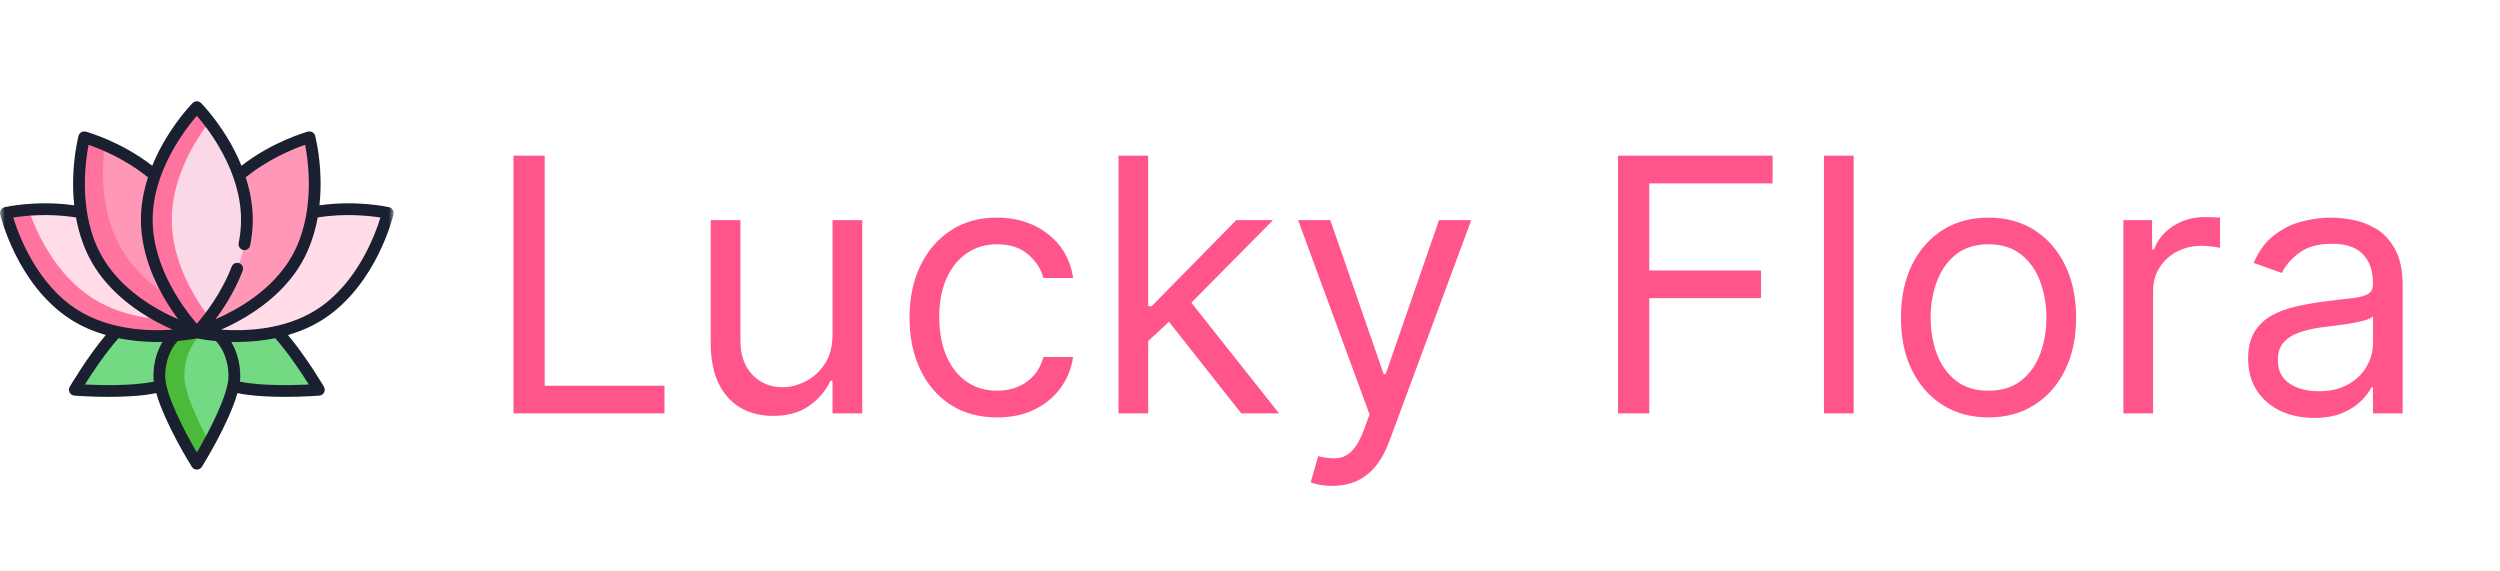 <svg width="254" height="58" viewBox="0 0 254 58" fill="none" xmlns="http://www.w3.org/2000/svg">
<mask id="mask0_2055_5271" style="mask-type:luminance" maskUnits="userSpaceOnUse" x="0" y="9" width="40" height="40">
<path d="M40 9H0V49H40V9Z" fill="white"/>
</mask>
<g mask="url(#mask0_2055_5271)">
<path d="M22.745 38.868C20.255 37.569 19.026 35.002 20 33.134C20.974 31.266 23.783 30.805 26.273 32.104C28.764 33.403 32.401 39.602 32.401 39.602C32.401 39.602 25.236 40.167 22.745 38.868Z" fill="#73D982"/>
<path d="M17.254 38.868C19.745 37.569 20.974 35.002 20 33.134C19.026 31.266 16.217 30.805 13.726 32.104C11.236 33.403 7.598 39.602 7.598 39.602C7.598 39.602 14.764 40.167 17.254 38.868Z" fill="#73D982"/>
<path d="M16.185 38.22C16.185 35.411 17.893 33.134 20 33.134C22.107 33.134 23.814 35.411 23.814 38.22C23.814 41.029 20 47.12 20 47.12C20 47.12 16.185 41.029 16.185 38.22Z" fill="#73D982"/>
<path d="M18.728 38.22C18.728 36.005 19.79 34.123 21.271 33.424C20.874 33.237 20.446 33.134 20 33.134C17.893 33.134 16.185 35.411 16.185 38.22C16.185 41.029 20 47.12 20 47.12C20 47.12 20.571 46.208 21.271 44.927C20.162 42.897 18.728 39.942 18.728 38.22Z" fill="#4BBA3A"/>
<path d="M27.005 23.389C32.363 20.037 39.404 21.632 39.404 21.632C39.404 21.632 37.758 28.661 32.399 32.013C27.041 35.364 20 33.769 20 33.769C20 33.769 21.647 26.741 27.005 23.389Z" fill="#FFDCE7"/>
<path d="M12.995 23.389C7.637 20.037 0.596 21.632 0.596 21.632C0.596 21.632 2.242 28.661 7.601 32.013C12.959 35.364 20 33.769 20 33.769C20 33.769 18.353 26.74 12.995 23.389Z" fill="#FFDCE7"/>
<path d="M9.508 30.362C5.602 27.919 3.669 23.523 2.908 21.319C1.5 21.427 0.596 21.632 0.596 21.632C0.596 21.632 2.242 28.661 7.601 32.013C12.959 35.364 20 33.769 20 33.769C20 33.769 19.878 33.252 19.595 32.432C17.076 32.627 12.946 32.512 9.508 30.362Z" fill="#FF749F"/>
<path d="M9.873 26.402C6.713 20.929 8.556 13.948 8.556 13.948C8.556 13.948 15.523 15.842 18.683 21.316C21.843 26.789 20 33.77 20 33.77C20 33.77 13.034 31.875 9.873 26.402Z" fill="#FF97B7"/>
<path d="M12.315 25.243C10.183 21.55 10.328 17.172 10.648 14.714C9.407 14.18 8.556 13.948 8.556 13.948C8.556 13.948 6.713 20.929 9.873 26.402C13.033 31.875 20 33.77 20 33.77C20 33.77 20.195 33.03 20.349 31.845C18.038 30.85 14.371 28.804 12.315 25.243Z" fill="#FF749F"/>
<path d="M30.126 26.402C33.286 20.929 31.443 13.948 31.443 13.948C31.443 13.948 24.477 15.842 21.317 21.316C18.157 26.789 20 33.77 20 33.77C20 33.77 26.966 31.875 30.126 26.402Z" fill="#FF97B7"/>
<path d="M14.914 22.326C14.914 16.006 20 10.882 20 10.882C20 10.882 25.086 16.006 25.086 22.326C25.086 28.646 20 33.769 20 33.769C20 33.769 14.914 28.646 14.914 22.326Z" fill="#FAD8E8"/>
<path d="M17.457 22.326C17.457 18.068 19.765 14.354 21.271 12.383C20.542 11.428 20 10.882 20 10.882C20 10.882 14.914 16.006 14.914 22.326C14.914 28.646 20 33.769 20 33.769C20 33.769 20.542 33.224 21.271 32.269C19.765 30.298 17.457 26.584 17.457 22.326Z" fill="#FF749F"/>
<path d="M39.909 21.316C39.825 21.181 39.691 21.086 39.536 21.051C39.396 21.019 36.215 20.316 32.456 20.863C32.566 19.855 32.588 18.915 32.566 18.107C32.499 15.636 32.039 13.87 32.02 13.796C31.937 13.481 31.602 13.288 31.287 13.373C31.136 13.414 27.718 14.363 24.534 16.839C24.078 15.716 23.545 14.726 23.051 13.922C21.758 11.816 20.477 10.516 20.423 10.462C20.193 10.231 19.807 10.231 19.577 10.462C19.523 10.516 18.242 11.816 16.949 13.922C16.455 14.726 15.922 15.716 15.466 16.839C12.283 14.364 8.864 13.414 8.712 13.373C8.397 13.288 8.063 13.481 7.98 13.796C7.96 13.87 7.501 15.637 7.434 18.107C7.412 18.915 7.433 19.855 7.544 20.863C3.786 20.316 0.606 21.019 0.464 21.051C0.146 21.123 -0.059 21.451 0.015 21.768C0.033 21.843 0.455 23.618 1.555 25.831C2.576 27.886 4.399 30.713 7.284 32.518C8.398 33.215 9.579 33.702 10.742 34.039C8.854 36.297 7.161 39.169 7.084 39.3C6.865 39.674 7.121 40.162 7.552 40.196C7.672 40.206 9.189 40.322 11.053 40.322C12.623 40.322 14.441 40.239 15.877 39.94C16.756 43.04 19.362 47.225 19.495 47.437C19.724 47.803 20.276 47.803 20.505 47.437C20.638 47.225 23.244 43.04 24.123 39.94C25.559 40.239 27.375 40.322 28.946 40.322C30.812 40.322 32.33 40.205 32.448 40.196C32.878 40.162 33.134 39.674 32.915 39.3C32.837 39.167 31.145 36.295 29.258 34.039C30.421 33.702 31.602 33.215 32.715 32.518C35.601 30.713 37.424 27.886 38.445 25.831C39.544 23.618 39.967 21.843 39.984 21.768C40.021 21.613 39.993 21.451 39.909 21.316ZM20 11.767C21.193 13.139 24.49 17.381 24.49 22.326C24.49 23.099 24.409 23.897 24.248 24.697C24.183 25.02 24.392 25.334 24.715 25.399C25.037 25.463 25.352 25.254 25.416 24.932C25.593 24.054 25.682 23.178 25.682 22.326C25.682 20.796 25.392 19.338 24.965 18.02C27.281 16.132 29.859 15.108 31.001 14.715C31.346 16.501 32.077 21.831 29.61 26.104C27.659 29.483 24.136 31.46 21.897 32.433C22.775 31.258 23.868 29.556 24.656 27.515C24.775 27.208 24.622 26.863 24.315 26.744C24.008 26.625 23.663 26.778 23.544 27.085C22.481 29.84 20.784 31.983 20 32.885C18.808 31.513 15.51 27.271 15.51 22.326C15.51 17.391 18.809 13.141 20 11.767ZM8.999 14.715C10.141 15.108 12.719 16.132 15.035 18.02C14.607 19.338 14.318 20.796 14.318 22.326C14.318 25.73 15.749 28.775 16.949 30.73C17.349 31.38 17.747 31.954 18.108 32.438C15.871 31.468 12.346 29.493 10.389 26.104C7.922 21.83 8.654 16.5 8.999 14.715ZM1.346 22.101C2.469 21.922 4.978 21.641 7.723 22.097C7.997 23.608 8.494 25.206 9.357 26.7C11.059 29.648 13.821 31.569 15.838 32.662C16.444 32.991 17.019 33.266 17.534 33.491C15.085 33.665 11.152 33.531 7.917 31.508C3.733 28.89 1.879 23.839 1.346 22.101ZM8.625 39.066C9.334 37.938 10.679 35.893 12.039 34.359C13.421 34.642 14.728 34.735 15.805 34.744C15.867 34.745 15.929 34.745 15.99 34.745C16.167 34.745 16.34 34.742 16.508 34.739C15.917 35.723 15.589 36.939 15.589 38.22C15.589 38.394 15.603 38.58 15.628 38.774C13.461 39.225 10.232 39.144 8.625 39.066ZM20 45.968C18.786 43.897 16.781 40.087 16.781 38.22C16.781 36.81 17.247 35.512 18.058 34.65C19.029 34.561 19.723 34.434 20 34.379C20.277 34.434 20.97 34.561 21.941 34.65C22.742 35.502 23.218 36.828 23.218 38.22C23.218 40.087 21.214 43.897 20 45.968ZM31.374 39.066C29.768 39.144 26.54 39.225 24.372 38.774C24.397 38.58 24.41 38.394 24.41 38.22C24.41 36.936 24.083 35.722 23.491 34.739C23.66 34.742 23.833 34.745 24.009 34.745C24.071 34.745 24.133 34.745 24.195 34.744C25.272 34.735 26.579 34.642 27.961 34.359C29.32 35.892 30.666 37.937 31.374 39.066ZM32.083 31.508C28.848 33.531 24.915 33.665 22.466 33.491C22.981 33.266 23.555 32.991 24.162 32.662C26.179 31.569 28.941 29.648 30.643 26.7C31.505 25.206 32.003 23.608 32.276 22.097C35.014 21.642 37.529 21.924 38.653 22.101C38.12 23.84 36.267 28.891 32.083 31.508Z" fill="#1A2030"/>
</g>
<path d="M52.17 42V15.818H55.341V39.188H67.511V42H52.17ZM84.586 33.972V22.364H87.603V42H84.586V38.676H84.382C83.922 39.673 83.206 40.521 82.234 41.22C81.263 41.91 80.035 42.256 78.552 42.256C77.325 42.256 76.234 41.987 75.279 41.45C74.325 40.905 73.575 40.087 73.029 38.996C72.484 37.896 72.211 36.511 72.211 34.841V22.364H75.228V34.636C75.228 36.068 75.629 37.21 76.43 38.062C77.24 38.915 78.271 39.341 79.524 39.341C80.274 39.341 81.037 39.149 81.812 38.766C82.596 38.382 83.253 37.794 83.781 37.001C84.318 36.209 84.586 35.199 84.586 33.972ZM101.307 42.409C99.466 42.409 97.88 41.974 96.551 41.105C95.221 40.236 94.199 39.038 93.483 37.513C92.767 35.987 92.409 34.244 92.409 32.284C92.409 30.29 92.775 28.53 93.508 27.004C94.25 25.47 95.281 24.273 96.602 23.412C97.932 22.543 99.483 22.108 101.255 22.108C102.636 22.108 103.88 22.364 104.988 22.875C106.096 23.386 107.004 24.102 107.711 25.023C108.419 25.943 108.858 27.017 109.028 28.244H106.011C105.781 27.349 105.27 26.557 104.477 25.866C103.693 25.168 102.636 24.818 101.307 24.818C100.13 24.818 99.099 25.125 98.213 25.739C97.335 26.344 96.649 27.2 96.155 28.308C95.669 29.408 95.426 30.699 95.426 32.182C95.426 33.699 95.665 35.02 96.142 36.145C96.628 37.27 97.309 38.144 98.187 38.766C99.074 39.388 100.113 39.699 101.307 39.699C102.091 39.699 102.802 39.562 103.442 39.29C104.081 39.017 104.622 38.625 105.065 38.114C105.508 37.602 105.824 36.989 106.011 36.273H109.028C108.858 37.432 108.436 38.476 107.763 39.405C107.098 40.325 106.216 41.058 105.116 41.604C104.025 42.141 102.755 42.409 101.307 42.409ZM116.451 34.841L116.4 31.108H117.014L125.605 22.364H129.338L120.184 31.619H119.928L116.451 34.841ZM113.639 42V15.818H116.656V42H113.639ZM126.116 42L118.446 32.284L120.593 30.188L129.951 42H126.116ZM135.364 49.364C134.853 49.364 134.397 49.321 133.996 49.236C133.595 49.159 133.318 49.082 133.165 49.006L133.932 46.347C134.665 46.534 135.313 46.602 135.875 46.551C136.438 46.5 136.936 46.249 137.371 45.797C137.814 45.354 138.219 44.633 138.586 43.636L139.148 42.102L131.887 22.364H135.159L140.58 38.011H140.784L146.205 22.364H149.478L141.142 44.864C140.767 45.878 140.303 46.717 139.749 47.382C139.195 48.055 138.551 48.554 137.818 48.878C137.094 49.202 136.276 49.364 135.364 49.364ZM164.394 42V15.818H180.093V18.631H167.564V27.477H178.917V30.29H167.564V42H164.394ZM188.331 15.818V42H185.314V15.818H188.331ZM202.034 42.409C200.261 42.409 198.706 41.987 197.368 41.144C196.038 40.3 194.998 39.119 194.248 37.602C193.507 36.085 193.136 34.312 193.136 32.284C193.136 30.239 193.507 28.453 194.248 26.928C194.998 25.402 196.038 24.217 197.368 23.374C198.706 22.53 200.261 22.108 202.034 22.108C203.807 22.108 205.358 22.53 206.687 23.374C208.025 24.217 209.065 25.402 209.807 26.928C210.557 28.453 210.932 30.239 210.932 32.284C210.932 34.312 210.557 36.085 209.807 37.602C209.065 39.119 208.025 40.3 206.687 41.144C205.358 41.987 203.807 42.409 202.034 42.409ZM202.034 39.699C203.381 39.699 204.489 39.354 205.358 38.663C206.227 37.973 206.871 37.065 207.288 35.94C207.706 34.815 207.915 33.597 207.915 32.284C207.915 30.972 207.706 29.749 207.288 28.615C206.871 27.482 206.227 26.565 205.358 25.866C204.489 25.168 203.381 24.818 202.034 24.818C200.687 24.818 199.579 25.168 198.71 25.866C197.841 26.565 197.197 27.482 196.78 28.615C196.362 29.749 196.153 30.972 196.153 32.284C196.153 33.597 196.362 34.815 196.78 35.94C197.197 37.065 197.841 37.973 198.71 38.663C199.579 39.354 200.687 39.699 202.034 39.699ZM215.737 42V22.364H218.652V25.329H218.856C219.214 24.358 219.862 23.57 220.8 22.965C221.737 22.359 222.794 22.057 223.97 22.057C224.192 22.057 224.469 22.061 224.801 22.07C225.133 22.078 225.385 22.091 225.555 22.108V25.176C225.453 25.151 225.219 25.112 224.852 25.061C224.494 25.001 224.115 24.972 223.714 24.972C222.76 24.972 221.908 25.172 221.158 25.572C220.416 25.965 219.828 26.51 219.393 27.209C218.967 27.899 218.754 28.688 218.754 29.574V42H215.737ZM235.11 42.46C233.866 42.46 232.737 42.226 231.722 41.757C230.708 41.28 229.903 40.594 229.306 39.699C228.71 38.795 228.411 37.705 228.411 36.426C228.411 35.301 228.633 34.389 229.076 33.69C229.519 32.983 230.112 32.429 230.853 32.028C231.594 31.628 232.413 31.329 233.308 31.134C234.211 30.929 235.119 30.767 236.031 30.648C237.224 30.494 238.191 30.379 238.933 30.303C239.683 30.217 240.228 30.077 240.569 29.881C240.918 29.685 241.093 29.344 241.093 28.858V28.756C241.093 27.494 240.748 26.514 240.058 25.815C239.376 25.116 238.34 24.767 236.951 24.767C235.511 24.767 234.381 25.082 233.563 25.713C232.745 26.344 232.17 27.017 231.837 27.733L228.974 26.71C229.485 25.517 230.167 24.588 231.019 23.923C231.88 23.25 232.817 22.781 233.832 22.517C234.854 22.244 235.86 22.108 236.849 22.108C237.479 22.108 238.204 22.185 239.022 22.338C239.849 22.483 240.646 22.785 241.413 23.246C242.188 23.706 242.832 24.401 243.343 25.329C243.854 26.259 244.11 27.503 244.11 29.062V42H241.093V39.341H240.94C240.735 39.767 240.394 40.223 239.917 40.709C239.44 41.195 238.805 41.608 238.012 41.949C237.219 42.29 236.252 42.46 235.11 42.46ZM235.57 39.75C236.763 39.75 237.769 39.516 238.587 39.047C239.414 38.578 240.036 37.973 240.454 37.231C240.88 36.49 241.093 35.71 241.093 34.892V32.131C240.965 32.284 240.684 32.425 240.249 32.553C239.823 32.672 239.329 32.778 238.766 32.872C238.212 32.957 237.671 33.034 237.143 33.102C236.623 33.162 236.201 33.213 235.877 33.256C235.093 33.358 234.36 33.524 233.678 33.754C233.005 33.976 232.46 34.312 232.042 34.764C231.633 35.207 231.428 35.812 231.428 36.58C231.428 37.628 231.816 38.42 232.592 38.957C233.376 39.486 234.369 39.75 235.57 39.75Z" fill="#FF558A"/>
</svg>
